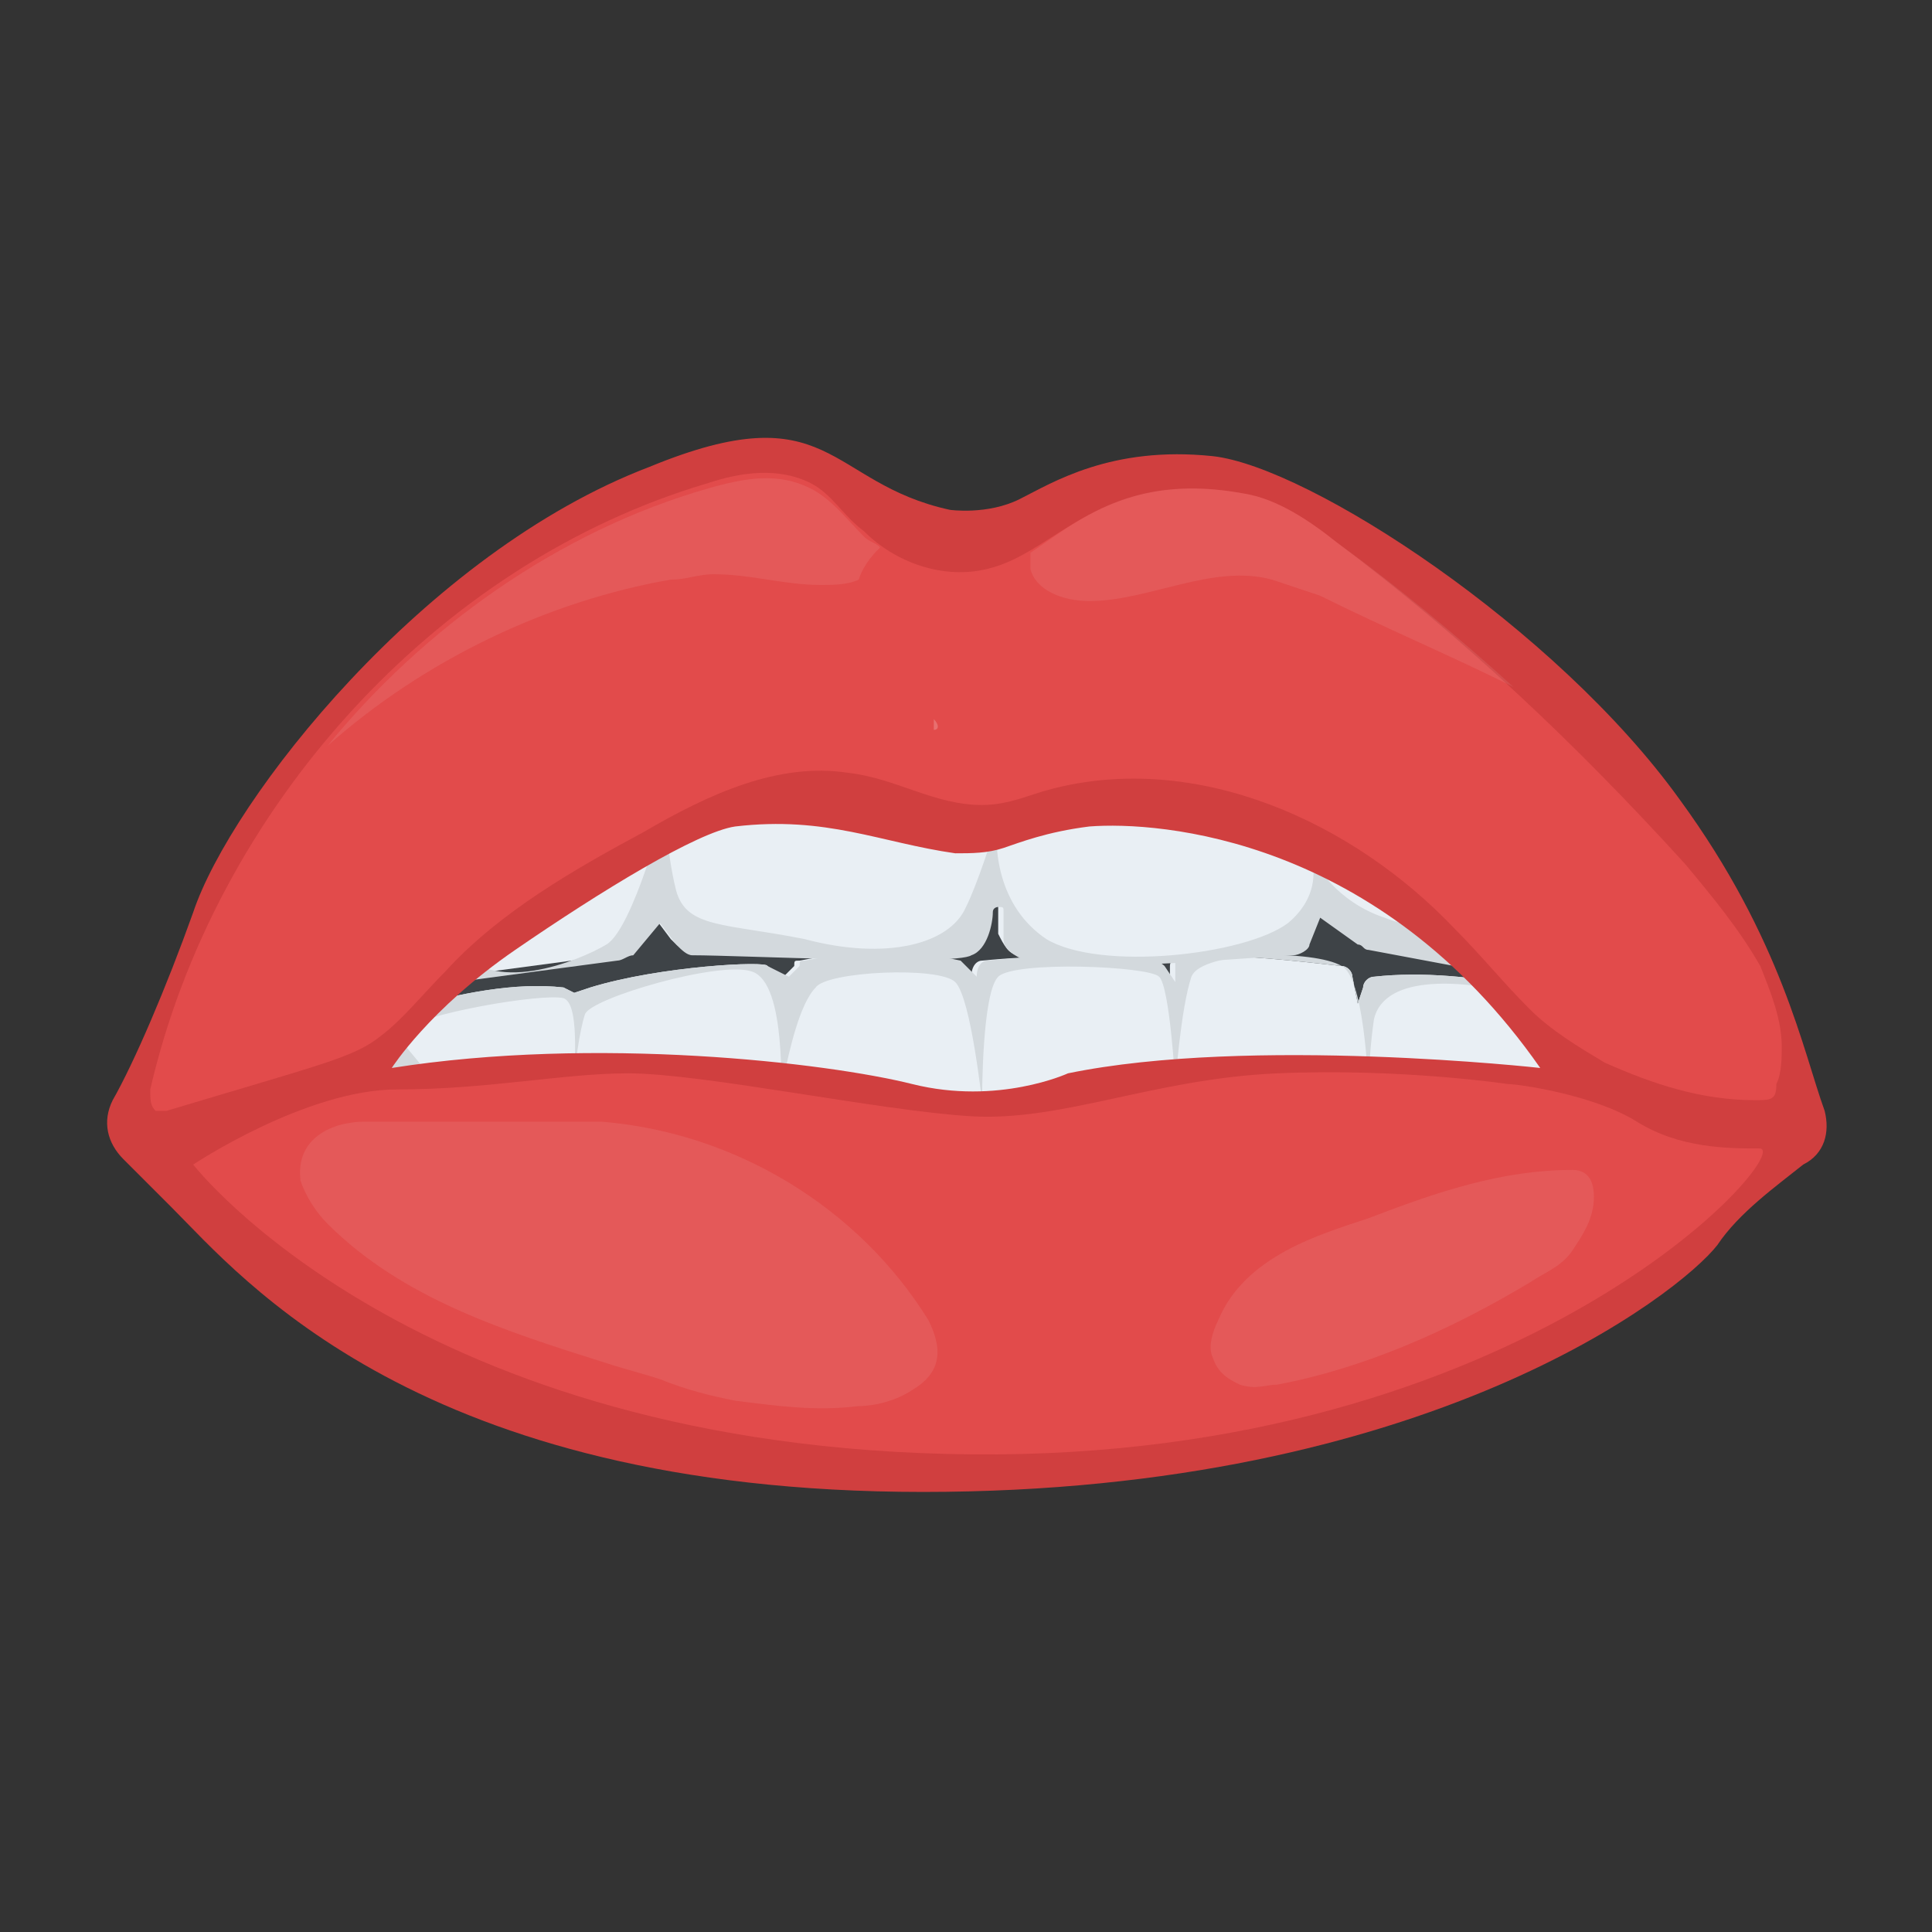 <?xml version="1.0" encoding="utf-8"?>
<!-- Generator: Adobe Illustrator 18.0.0, SVG Export Plug-In . SVG Version: 6.00 Build 0)  -->
<!DOCTYPE svg PUBLIC "-//W3C//DTD SVG 1.1//EN" "http://www.w3.org/Graphics/SVG/1.1/DTD/svg11.dtd">
<svg version="1.1" id="Layer_1" xmlns="http://www.w3.org/2000/svg" xmlns:xlink="http://www.w3.org/1999/xlink" x="0px" y="0px"
	 viewBox="0 0 36 36" enable-background="new 0 0 36 36" xml:space="preserve">
<rect x="0" y="0" width="36" height="36" fill="#333333" stroke="none"/>
<g>
	<g>
		<g>
			<g>
				<path fill="#3E4347" d="M7.5,17.7L7.5,17.7c0,2,1.6,3.7,3.5,3.7h14.1c2,0,3.5-1.6,3.5-3.7l0,0c0-2-1.6-3.7-3.5-3.7H11.1
					C9.1,14,7.5,15.7,7.5,17.7z"/>
			</g>
		</g>
		<g>
			<g>
				<path fill="#E9EFF4" d="M29.1,20.5l-0.6-2.1c-1-0.2-2-0.3-2.9-0.2c-0.1,0-0.2,0.1-0.2,0.2l-0.1,0.3l-0.1-0.5
					c0-0.1-0.1-0.2-0.2-0.2c-0.9-0.1-1.8-0.2-2.7-0.2l-0.3,0c-0.1,0-0.2,0.1-0.2,0.2v0.3l-0.2-0.3c0,0-0.1-0.1-0.2-0.1
					c-1.1-0.1-2.1-0.1-3.1,0c-0.1,0-0.2,0.1-0.2,0.3l0,0l-0.2-0.2c0,0-0.1-0.1-0.1-0.1c-0.9-0.2-1.9-0.2-2.9,0c-0.1,0-0.1,0-0.1,0.1
					l-0.2,0.2L14.3,18c0-0.1-2,0-3.3,0.4l-0.3,0.1l-0.2-0.1c-0.9-0.1-1.9,0.1-3,0.4l-0.8,2l21.3,0.5L29.1,20.5z"/>
			</g>
		</g>
		<g>
			<g>
				<path fill="#D3D9DD" d="M10.7,20.3c0,0.1,0,0.1,0,0.1S10.6,20.4,10.7,20.3z"/>
			</g>
			<g>
				<path fill="#D3D9DD" d="M25.4,20.6C25.4,20.7,25.4,20.7,25.4,20.6C25.4,20.7,25.4,20.7,25.4,20.6z"/>
			</g>
			<g>
				<g>
					<path fill="#D3D9DD" d="M28.5,18.4c-1-0.2-2-0.3-2.9-0.2c-0.1,0-0.2,0.1-0.2,0.2l-0.1,0.3l-0.1-0.5c0-0.1-0.1-0.2-0.2-0.2
						c-0.9-0.1-1.8-0.2-2.7-0.2l-0.3,0c-0.1,0-0.1,0.1-0.1,0.1v0.4l-0.2-0.3c0,0-0.1-0.1-0.2-0.1c-1.1-0.1-2.1-0.1-3.1,0
						c-0.1,0-0.2,0.1-0.2,0.3l0,0l-0.2-0.2c0,0-0.1-0.1-0.1-0.1c-0.9-0.2-1.9-0.2-2.9,0c-0.1,0-0.1,0-0.1,0.1l-0.2,0.2L14.3,18
						c0-0.1-2,0-3.3,0.4l-0.3,0.1l-0.2-0.1c-0.9-0.1-1.9,0.1-3,0.4l-0.6,1.6c0.1,0,0.1,0,0.2,0c1.8-0.1,0.1-0.9,0.4-1.2
						c0.3-0.3,2.6-0.7,3-0.6c0.3,0.1,0.2,1.2,0.2,1.6c0-0.3,0.1-1,0.2-1.3c0.1-0.3,2.5-1,3.1-0.8c0.7,0.2,0.5,2.5,0.6,2
						c0.1-0.5,0.3-1.4,0.6-1.7c0.2-0.3,2.3-0.4,2.6-0.1c0.3,0.3,0.5,2.3,0.5,2.2c0-0.1,0-2,0.3-2.3c0.3-0.3,2.8-0.2,3,0
						c0.2,0.2,0.3,2,0.3,2s0.1-1.4,0.3-2c0.2-0.5,2.3-0.5,2.8-0.2c0.4,0.2,0.5,2,0.5,2.5c0-0.2,0-0.8,0.1-1.5
						c0.2-0.9,1.8-0.7,2.6-0.5c0.3,0.1,0.6,0.5,0.8,0.9L28.5,18.4z"/>
				</g>
			</g>
		</g>
		<g>
			<g>
				<path fill="#E9EFF4" d="M27.1,17L27,17.8l-1.6-0.3c-0.1,0-0.1,0-0.2-0.1L24.5,17l-0.2,0.5c-0.1,0.1-0.2,0.2-0.3,0.2
					c-1.8,0.2-3.5,0.3-5,0.1c-0.2,0-0.3-0.2-0.4-0.4l0-0.5c0-0.1-0.1-0.1-0.1-0.1c-0.1,0-0.1,0-0.1,0.1c0,0.2-0.1,0.8-0.4,0.8
					c-0.3,0.1-4.3,0-5.2,0c-0.1,0-0.2-0.1-0.3-0.2l-0.3-0.4l-0.5,0.6c-0.1,0.1-0.2,0.1-0.3,0.1l-3,0.4v-2.1c0,0,9.2-3.1,9.3-3.2
					c0.1-0.1,8.4,0.8,8.5,0.9C26.2,13.9,27.1,17,27.1,17z"/>
			</g>
		</g>
		<g>
			<g>
				<path fill="#DEE4E9" d="M24.3,15.9c0-0.1,0-0.1,0-0.1S24.3,15.8,24.3,15.9z"/>
			</g>
			<g>
				<path fill="#DEE4E9" d="M18.6,15.1C18.6,15.1,18.6,15.1,18.6,15.1C18.6,15,18.6,14.9,18.6,15.1z"/>
			</g>
			<g>
				<g>
					<path fill="#D3D9DD" d="M27.1,17.3c-0.3,0-0.8,0-1.3-0.2c-0.9-0.3-1.3-1-1.4-1.2c0.1,0.2,0.2,0.8-0.4,1.3
						c-0.8,0.6-3.5,0.9-4.5,0.3c-0.9-0.6-1-1.7-0.9-2.3c-0.1,0.4-0.4,1.3-0.6,1.7c-0.3,0.7-1.5,1-3,0.6c-1.5-0.3-2.2-0.2-2.4-0.9
						c-0.2-0.8-0.2-1.6-0.2-1.6s-0.6,2.3-1.1,2.6c-0.5,0.3-2.2,1-2.8,0c0,0,0,0,0,0v0.7l3-0.4c0.1,0,0.2-0.1,0.3-0.1l0.5-0.6
						l0.3,0.4c0.1,0.1,0.2,0.2,0.3,0.2c0.9,0,4.9,0.2,5.2,0c0.3-0.1,0.4-0.6,0.4-0.8c0-0.1,0.1-0.1,0.1-0.1c0.1,0,0.1,0,0.1,0.1
						l0,0.5c0,0.2,0.2,0.3,0.4,0.4c1.5,0.2,3.3,0,5-0.1c0.1,0,0.3-0.1,0.3-0.2l0.2-0.5l0.7,0.5c0.1,0,0.1,0.1,0.2,0.1l1.6,0.3
						L27.1,17.3z"/>
				</g>
			</g>
		</g>
		<g>
			<g>
				<g>
					<path fill="#D03F3F" d="M34,20.7c-0.4-1.1-0.8-3.2-2.7-5.8c-2.3-3.2-6.9-6.2-8.7-6.4C20.7,8.3,19.6,9,19,9.3
						c-0.6,0.3-1.3,0.2-1.3,0.2c-2.3-0.5-2.2-2.2-5.6-0.8c-4.2,1.6-7.8,6.2-8.5,8.3c-0.5,1.4-1.1,2.8-1.5,3.5
						c-0.2,0.4-0.1,0.8,0.2,1.1c0.2,0.2,0.5,0.5,0.9,0.9c1.3,1.3,4.6,5.3,14,5.3c9.4,0,14.1-3.7,14.8-4.6c0.4-0.6,1.1-1.1,1.6-1.5
						C34,21.5,34.1,21.1,34,20.7z M19.9,20c0,0-1.3,0.6-2.9,0.2c-1.6-0.4-5.9-0.9-9.7-0.3c0,0,0.7-1.1,2.3-2.2
						c1.6-1.1,3.4-2.2,4.1-2.3c1.7-0.2,2.7,0.3,4.1,0.5c0.3,0,0.6,0,0.9-0.1c0.3-0.1,0.8-0.3,1.6-0.4c1.3-0.1,5.4,0.2,8.4,4.5
						C28.7,19.9,23.3,19.3,19.9,20z"/>
				</g>
			</g>
			<g>
				<g>
					<path fill="#E24B4B" d="M28.1,20.2c0.2,0,1.6,0.2,2.4,0.7s1.7,0.5,2.3,0.5c0.6,0.1-4.4,5.8-14.7,5.7C7.7,27,3.6,21.7,3.6,21.7
						s2.1-1.4,3.8-1.4c1.7,0,3.1-0.3,4.3-0.3c1.4,0,4.7,0.7,6.4,0.8c1.7,0.1,3.4-0.7,5.7-0.8C26.1,19.9,28.1,20.2,28.1,20.2z"/>
				</g>
			</g>
			<g>
				<g>
					<path fill="#E24B4B" d="M33.1,20.2c0,0.3-0.1,0.3-0.4,0.3c-1,0-1.9-0.3-2.8-0.7c-0.5-0.3-1-0.6-1.4-1c-0.5-0.5-0.9-1-1.4-1.5
						c-1.9-2-4.8-3.3-7.5-2.6c-0.4,0.1-0.8,0.3-1.3,0.3c-0.9,0-1.6-0.5-2.5-0.6c-1.3-0.2-2.6,0.4-3.8,1.1c-1.3,0.7-2.7,1.5-3.7,2.6
						c-0.4,0.4-0.8,0.9-1.2,1.2c-0.5,0.4-1,0.5-4,1.4c-0.1,0-0.2,0-0.2,0c-0.1-0.1-0.1-0.2-0.1-0.4C4,15.1,8.1,10.5,13.2,9
						c0.6-0.2,1.3-0.3,1.9,0c0.4,0.2,0.6,0.6,1,0.9c0.6,0.6,1.5,0.9,2.3,0.7c1.3-0.3,2.1-1.9,4.8-1.4c0.6,0.1,1.2,0.5,1.7,0.9
						c2.4,1.8,4.5,3.8,6.5,6c0.5,0.6,1,1.2,1.4,1.9c0.2,0.5,0.4,1,0.4,1.5C33.2,19.7,33.2,20,33.1,20.2z"/>
				</g>
			</g>
		</g>
	</g>
	<g opacity="0.2">
		<g>
			<path fill="#FFFFFF" d="M17.4,13.6c0-0.1,0-0.2,0-0.2C17.5,13.5,17.5,13.6,17.4,13.6z"/>
		</g>
		<g>
			<path fill="#FFFFFF" d="M17.8,13.6c0-0.1,0-0.2,0-0.2C17.8,13.4,17.8,13.5,17.8,13.6z"/>
		</g>
	</g>
	<g>
		<g opacity="8.000000e-002">
			<path fill="#FFFFFF" d="M29.3,21.8c0.2,0,0.4,0.1,0.4,0.5c0,0.4-0.2,0.7-0.4,1c-0.2,0.3-0.5,0.4-0.8,0.6
				c-1.5,0.9-3.1,1.6-4.7,1.9c-0.2,0-0.4,0.1-0.7,0c-0.2-0.1-0.4-0.2-0.5-0.5c-0.1-0.2,0-0.5,0.1-0.7c0.5-1.2,1.9-1.6,2.8-1.9
				C26.8,22.2,28,21.8,29.3,21.8z"/>
		</g>
		<g opacity="8.000000e-002">
			<path fill="#FFFFFF" d="M9.7,20.9c0.5,0,1,0,1.5,0c2.5,0.2,4.8,1.6,6.1,3.7c0.3,0.6,0.2,1-0.3,1.3c-0.3,0.2-0.7,0.3-1,0.3
				c-0.8,0.1-1.5,0-2.3-0.1c-0.5-0.1-0.9-0.2-1.4-0.4c-0.3-0.1-0.7-0.2-1-0.3c-1.9-0.6-3.8-1.2-5.2-2.6c-0.2-0.2-0.4-0.5-0.5-0.8
				c-0.1-0.8,0.6-1.1,1.2-1.1C7.8,20.9,8.8,20.9,9.7,20.9z"/>
		</g>
		<g opacity="8.000000e-002">
			<path fill="#FFFFFF" d="M16.4,10.2c-0.1-0.1-0.2-0.1-0.3-0.2c-0.3-0.3-0.6-0.7-1-0.9c-0.6-0.3-1.2-0.2-1.9,0
				c-2.8,0.8-5.3,2.6-7.1,4.8c1.8-1.6,4.1-2.7,6.4-3.1c0.3,0,0.5-0.1,0.8-0.1c0.7,0,1.3,0.2,2,0.2c0.2,0,0.5,0,0.7-0.1
				C16.1,10.5,16.3,10.3,16.4,10.2z"/>
		</g>
		<g opacity="8.000000e-002">
			<path fill="#FFFFFF" d="M24.9,10.1c-0.5-0.4-1.1-0.8-1.7-0.9c-2.1-0.4-3.1,0.5-4,1.1c0,0.1,0,0.2,0,0.3c0.1,0.4,0.6,0.6,1.1,0.6
				c1.1,0,2.3-0.7,3.4-0.4c0.3,0.1,0.6,0.2,0.9,0.3c1.2,0.6,2.4,1.1,3.6,1.7C27.1,11.8,26,10.9,24.9,10.1z"/>
		</g>
	</g>
</g>
</svg>
